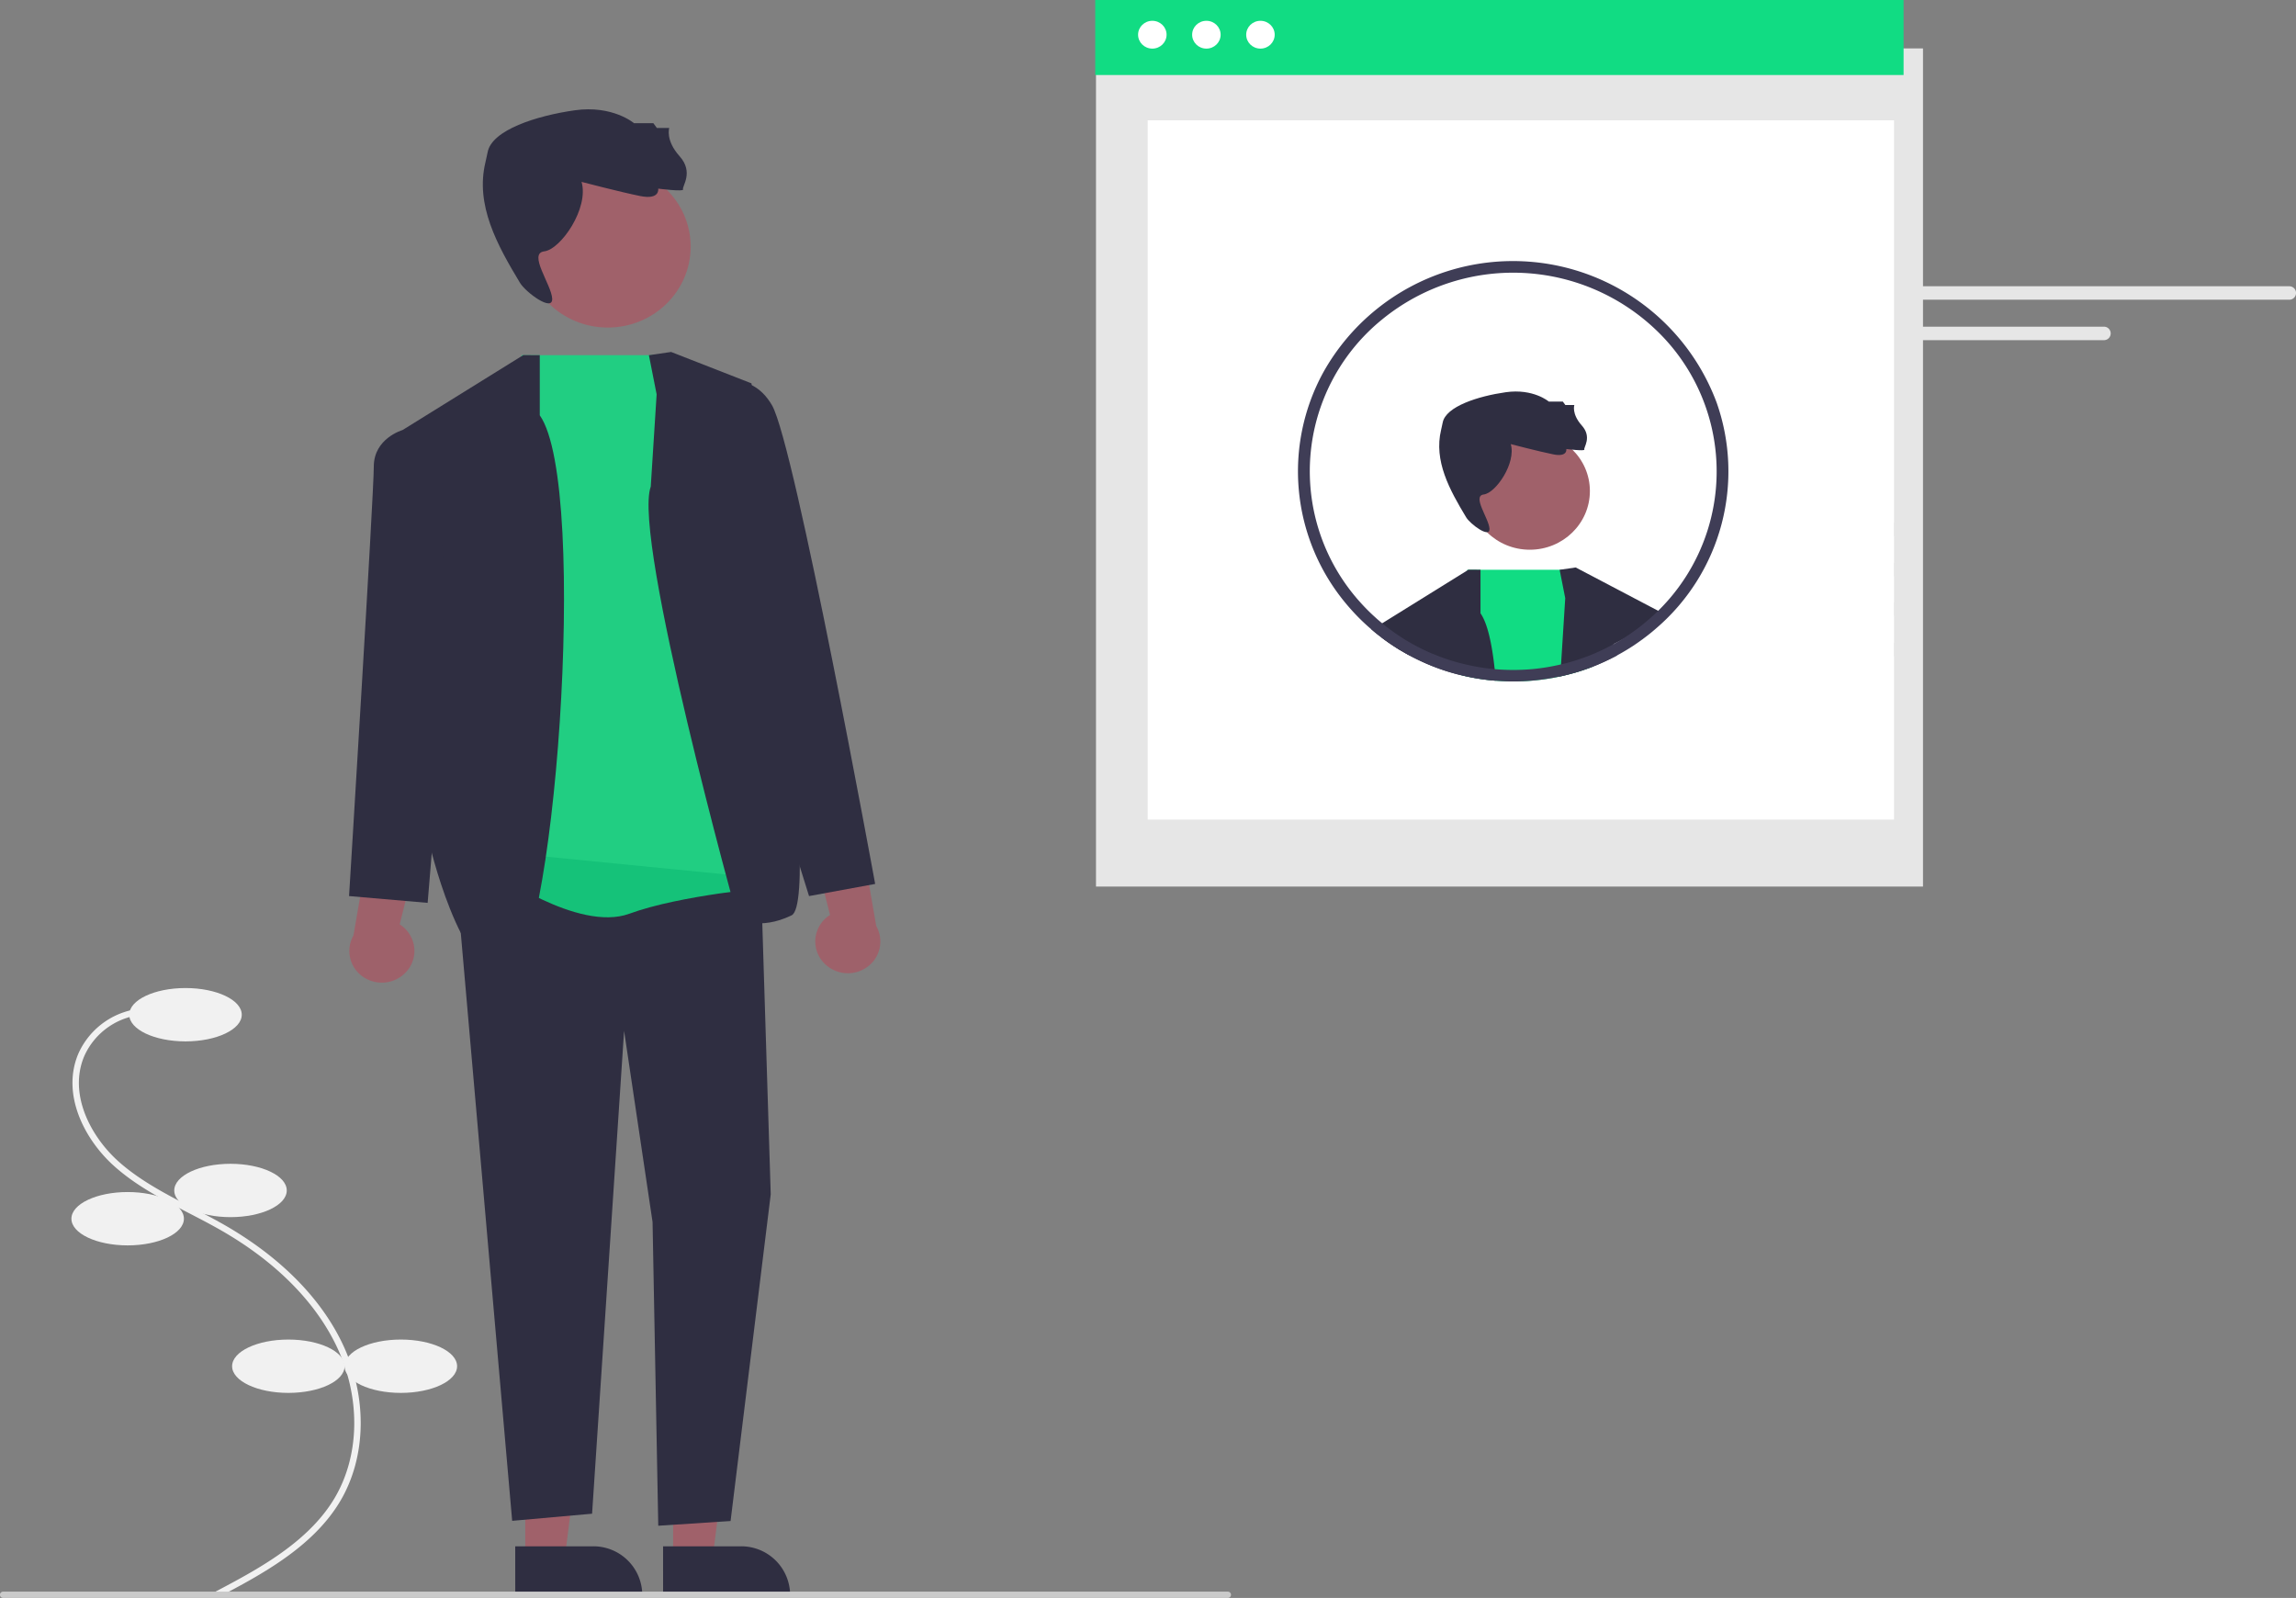 <svg xmlns="http://www.w3.org/2000/svg" width="459.106" height="319.524" viewBox="0 0 459.106 319.524">
  <rect x="0" y="0" width="459.106" height="319.524" fill="#808080" stroke="none"/>
  <g id="Group_1" data-name="Group 1" transform="translate(0)">
    <path id="Path_2" data-name="Path 2" d="M199.855,634.444l-.611-1.1c8.2-4.329,18.4-9.715,23.724-18.555,5.252-8.715,5.37-20.548.308-30.883-4.308-8.8-12.222-16.676-22.886-22.789-2.1-1.206-4.311-2.349-6.447-3.454-5.162-2.671-10.5-5.434-14.9-9.353-6.061-5.4-10.648-14.456-7.229-22.524A15.322,15.322,0,0,1,185.1,516.7l.073,1.253A14.041,14.041,0,0,0,173,526.271c-3.176,7.5,1.182,16.006,6.911,21.109,4.281,3.812,9.545,6.536,14.635,9.171,2.147,1.111,4.368,2.261,6.5,3.48,10.886,6.24,18.975,14.307,23.395,23.329,5.244,10.707,5.107,22.992-.359,32.062C218.566,624.563,208.191,630.042,199.855,634.444Z" transform="translate(-156.154 -315.08)" fill="#f1f1f1"/>
    <ellipse id="Ellipse_1" data-name="Ellipse 1" cx="11.247" cy="5.334" rx="11.247" ry="5.334" transform="translate(25.848 197.569)" fill="#f1f1f1"/>
    <ellipse id="Ellipse_2" data-name="Ellipse 2" cx="11.247" cy="5.334" rx="11.247" ry="5.334" transform="translate(34.845 232.713)" fill="#f1f1f1"/>
    <ellipse id="Ellipse_3" data-name="Ellipse 3" cx="11.247" cy="5.334" rx="11.247" ry="5.334" transform="translate(14.28 238.361)" fill="#f1f1f1"/>
    <ellipse id="Ellipse_4" data-name="Ellipse 4" cx="11.247" cy="5.334" rx="11.247" ry="5.334" transform="translate(46.413 267.857)" fill="#f1f1f1"/>
    <ellipse id="Ellipse_5" data-name="Ellipse 5" cx="11.247" cy="5.334" rx="11.247" ry="5.334" transform="translate(68.906 267.857)" fill="#f1f1f1"/>
    <rect id="Rectangle_62" data-name="Rectangle 62" width="165.366" height="167.596" transform="translate(219.154 9.683)" fill="#e6e6e6"/>
    <rect id="Rectangle_75" data-name="Rectangle 75" width="149.236" height="139.831" transform="translate(229.496 24.055)" fill="#fff"/>
    <path id="Rectangle_80" data-name="Rectangle 80" d="M0,0H161.638V15H0Z" transform="translate(219)" fill="#11dc83"/>
    <ellipse id="Ellipse_90" data-name="Ellipse 90" cx="2.848" cy="2.781" rx="2.848" ry="2.781" transform="translate(227.571 4.159)" fill="#fff"/>
    <ellipse id="Ellipse_91" data-name="Ellipse 91" cx="2.848" cy="2.781" rx="2.848" ry="2.781" transform="translate(238.38 4.159)" fill="#fff"/>
    <ellipse id="Ellipse_92" data-name="Ellipse 92" cx="2.848" cy="2.781" rx="2.848" ry="2.781" transform="translate(249.19 4.159)" fill="#fff"/>
    <path id="Path_142" data-name="Path 142" d="M741.762,286.635a1.348,1.348,0,1,0,0,2.695H817.47a1.348,1.348,0,1,0,0-2.695Z" transform="translate(-359.744 -229.396)" fill="#e6e6e6"/>
    <path id="Path_143" data-name="Path 143" d="M741.762,299.518a1.348,1.348,0,1,0,0,2.695h38.65a1.348,1.348,0,1,0,0-2.695Z" transform="translate(-359.744 -234.194)" fill="#e6e6e6"/>
    <path id="Path_142-2" data-name="Path 142" d="M737.435,361.871c-.01,0-.018.6-.018,1.347s.008,1.347.018,1.347H739.3c.01,0,.018-.6.018-1.347s-.008-1.347-.018-1.347Z" transform="translate(-358.684 -257.416)" fill="#e6e6e6"/>
    <path id="Path_143-2" data-name="Path 143" d="M737.435,374.754c-.01,0-.018.6-.018,1.347s.008,1.347.018,1.347h1.381c.01,0,.018-.6.018-1.347s-.008-1.347-.018-1.347Z" transform="translate(-358.684 -262.214)" fill="#e6e6e6"/>
    <path id="Path_142-3" data-name="Path 142" d="M737.435,387.345c-.01,0-.018.6-.018,1.347s.008,1.347.018,1.347H739.3c.01,0,.018-.6.018-1.347s-.008-1.347-.018-1.347Z" transform="translate(-358.684 -266.903)" fill="#e6e6e6"/>
    <path id="Path_143-3" data-name="Path 143" d="M737.435,400.227c-.01,0-.018.6-.018,1.347s.008,1.347.018,1.347h1.381c.01,0,.018-.6.018-1.347s-.008-1.347-.018-1.347Z" transform="translate(-358.684 -271.701)" fill="#e6e6e6"/>
    <ellipse id="Ellipse_6" data-name="Ellipse 6" cx="12.014" cy="11.732" rx="12.014" ry="11.732" transform="translate(293.885 86.459)" fill="#a0616a"/>
    <path id="Path_3" data-name="Path 3" d="M610.207,330.69s5.607,1.466,8.51,2.053,2.6-1.075,2.6-1.075,3.8.489,3.6.1,1.6-2.444-.5-4.791-1.5-4.106-1.5-4.106h-1.8l-.5-.684h-2.8s-3.1-2.654-8.606-1.872-12.018,2.849-12.619,6.076c-.082.438-.189.924-.313,1.437-1.506,6.208,1.694,12.016,5.012,17.511.816,1.35,4.76,4.3,4.659,2.275s-3.551-6.558-1.148-6.851S611.308,334.5,610.207,330.69Z" transform="translate(-308.113 -241.885)" fill="#2f2e41"/>
    <path id="Path_4" data-name="Path 4" d="M609.657,399.158a42.954,42.954,0,0,1-6.876-1.1l.126-2.34,1.052-18.6.01-.143h21.163l3.321,17.128.448,2.311c-.876.333-1.763.647-2.668.922-.01,0-.01.01-.019.01-1.256.38-2.532.713-3.818.989a45.04,45.04,0,0,1-5.181.78q-2.019.2-4.051.19C611.994,399.3,610.816,399.253,609.657,399.158Z" transform="translate(-310.573 -263.039)" fill="#11dc83"/>
    <path id="Path_5" data-name="Path 5" d="M587.116,395.842c-.877-.371-1.724-.77-2.561-1.189l-.36-.181c-.243-.124-.5-.257-.74-.39q-.5-.271-.964-.542c-.3-.171-.613-.352-.915-.533-.019-.01-.029-.019-.048-.019-1.052-.656-2.084-1.332-3.078-2.064l-.5-.371-.175-2.739.253-.152,17-10.557.234-.143.019-.009,2.4.009v8.712c1.354,1.912,2.269,5.915,2.834,11.156.078.751.146,1.522.214,2.321a42.947,42.947,0,0,1-6.876-1.1c-.244-.048-.477-.1-.721-.171a41,41,0,0,1-4.188-1.312c-.419-.152-.828-.314-1.237-.476l-.039-.019C587.486,395.995,587.291,395.919,587.116,395.842Z" transform="translate(-301.638 -263.034)" fill="#2f2e41"/>
    <path id="Path_6" data-name="Path 6" d="M582.366,400.529q-.5-.271-.964-.542c-.3-.171-.613-.352-.915-.533-.02-.009-.029-.019-.048-.019-1.052-.656-2.084-1.331-3.078-2.064l-.5-.371c-.078-.067-.156-.124-.244-.19-.623-.466-1.227-.951-1.811-1.465-.029-.019-.049-.048-.078-.067a6.749,6.749,0,0,1,1.958-1.018l.692.2,4.928,1.445.029,1.95Z" transform="translate(-300.55 -269.479)" fill="#2f2e41"/>
    <path id="Path_7" data-name="Path 7" d="M644.794,393.84c-.292.152-.584.3-.876.447-.068.038-.127.067-.185.1-.39.19-.769.38-1.159.561-.01.009-.029.009-.029.019-.02.009-.049.019-.068.029-.876.409-1.763.789-2.669,1.141-.876.333-1.763.647-2.668.923-.01,0-.01.01-.019.01-1.256.38-2.532.713-3.818.989a7.675,7.675,0,0,1,.312-2.311l.009-.133.838-13.239-1.12-5.678,3.214-.466,17.676,9.292s-1.948,1.9-9.944,5.954C643.58,391.831,644.618,393.023,644.794,393.84Z" transform="translate(-321.479 -262.763)" fill="#2f2e41"/>
    <path id="Path_8" data-name="Path 8" d="M598.838,360.2c-1.266.114-2.552.171-3.837.171-1.247,0-2.484-.048-3.721-.162.078.751.146,1.522.214,2.321,1.159.1,2.337.143,3.506.143q2.029.006,4.051-.19a45.024,45.024,0,0,0,5.181-.78,7.676,7.676,0,0,1,.312-2.311l.009-.133A41.373,41.373,0,0,1,598.838,360.2Zm36.8-53.373a43.451,43.451,0,0,0-78.649-5.914,41.228,41.228,0,0,0,4.272,45.839c.389.476.789.951,1.2,1.408.039.038.058.067.088.1a40.49,40.49,0,0,0,3.2,3.224c.273.247.555.495.838.732.029.019.049.048.078.067.585.514,1.188,1,1.811,1.465.088.067.166.124.243.19l.5.371c.993.732,2.026,1.408,3.078,2.064.019,0,.029.009.049.019.3.181.613.361.915.533s.634.361.964.542c.243.133.5.266.74.39l.361.181c.837.418,1.685.818,2.561,1.189.175.076.37.152.545.228l.039.019c.409.162.818.323,1.237.476a41.011,41.011,0,0,0,4.188,1.312c.243.067.477.124.721.171a42.939,42.939,0,0,0,6.876,1.1c1.159.1,2.337.143,3.506.143q2.029.006,4.051-.19a45.038,45.038,0,0,0,5.181-.78c1.286-.276,2.562-.609,3.818-.989.009,0,.009-.009.019-.009.905-.276,1.792-.59,2.668-.923.906-.352,1.792-.732,2.669-1.141.02-.009.049-.019.068-.029,0-.01.019-.01.029-.019.389-.181.769-.371,1.159-.561.059-.029.117-.057.185-.1.292-.143.584-.295.876-.447.019-.01.029-.019.048-.029.769-.418,1.529-.856,2.279-1.322.2-.124.409-.247.613-.39.3-.181.594-.38.876-.58.38-.257.759-.523,1.13-.8a3,3,0,0,0,.351-.257c.906-.666,1.782-1.37,2.62-2.111a41.342,41.342,0,0,0,12-45.175Zm-12.729,42.721a41.412,41.412,0,0,1-3.311,2.739c-.253.19-.516.38-.779.552-.253.19-.507.371-.769.542-.224.152-.448.3-.682.447-.02.019-.049.029-.068.048-.166.114-.341.219-.506.323-.516.314-1.052.628-1.578.923-.126.067-.243.143-.37.209-.068.038-.136.076-.214.114-.292.162-.584.3-.876.457-.039.029-.088.038-.126.067a.073.073,0,0,0-.039.019c-.2.1-.409.2-.614.295-.176.086-.341.171-.516.247-.711.333-1.441.647-2.172.942-.769.3-1.548.58-2.337.837-.2.067-.4.143-.6.2-.925.285-1.85.542-2.8.751a41.377,41.377,0,0,1-5.716.941c-1.266.114-2.552.171-3.837.171-1.247,0-2.484-.048-3.721-.162a40.962,40.962,0,0,1-6.535-1.122l-.244-.057a37.958,37.958,0,0,1-5.152-1.712c-.087-.038-.185-.067-.263-.1-.1-.038-.185-.067-.263-.1-.1-.038-.185-.076-.273-.114-.73-.314-1.441-.656-2.152-1.008l-.331-.171c-.633-.323-1.256-.656-1.87-1.027-.214-.114-.438-.247-.653-.38-.243-.143-.487-.295-.721-.447l-.175-.114c-.546-.361-1.1-.723-1.626-1.113-.37-.266-.73-.523-1.091-.8-.234-.171-.467-.352-.691-.542-.146-.1-.292-.228-.439-.352-.194-.162-.389-.323-.584-.495-.3-.238-.584-.5-.857-.751a38.23,38.23,0,0,1-3.107-3.138c-.331-.361-.643-.723-.945-1.1a2.317,2.317,0,0,1-.2-.238,39.082,39.082,0,0,1,5.722-55.083,41.372,41.372,0,0,1,56.548,4,39.063,39.063,0,0,1-2.472,55.313Z" transform="translate(-292.411 -226.408)" fill="#3f3d56"/>
    <path id="Path_9" data-name="Path 9" d="M163.435,479.086h7.879l3.748-29.676H163.434Z" transform="translate(-58.402 -167.374)" fill="#a0616a"/>
    <path id="Path_10" data-name="Path 10" d="M308.406,688.121h15.517a9.775,9.775,0,0,1,9.888,9.656v.315h-25.4Z" transform="translate(-205.382 -378.921)" fill="#2f2e41"/>
    <path id="Path_11" data-name="Path 11" d="M209.435,479.086h7.879l3.748-29.676H209.434Z" transform="translate(-74.839 -167.374)" fill="#a0616a"/>
    <path id="Path_12" data-name="Path 12" d="M354.406,688.121h15.517a9.775,9.775,0,0,1,9.888,9.656v.315h-25.4Z" transform="translate(-221.819 -378.921)" fill="#2f2e41"/>
    <path id="Path_13" data-name="Path 13" d="M268.064,486.642a6.217,6.217,0,0,0,1.691-5.078,6.3,6.3,0,0,0-2.9-4.526l5.474-21.78-11.242,3.912-3.475,20.083a6.251,6.251,0,0,0,1.865,8.228A6.611,6.611,0,0,0,268.064,486.642Z" transform="translate(-186.936 -292.196)" fill="#9e616a"/>
    <path id="Path_14" data-name="Path 14" d="M402.1,483.643a6.217,6.217,0,0,1-1.691-5.078,6.3,6.3,0,0,1,2.9-4.526l-5.474-21.779,11.242,3.912,3.475,20.083a6.252,6.252,0,0,1-1.865,8.228,6.611,6.611,0,0,1-8.587-.839Z" transform="translate(-237.34 -291.079)" fill="#9e616a"/>
    <path id="Path_15" data-name="Path 15" d="M142.367,280.137l10.921,124.927,15.979-1.423,6.4-96.552,5.693,38.23,1.14,60.727,14.46-.941,8.029-65.33-1.97-63.27-54.894-5.428Z" transform="translate(-50.874 -100.958)" fill="#2f2e41"/>
    <ellipse id="Ellipse_7" data-name="Ellipse 7" cx="16.571" cy="16.182" rx="16.571" ry="16.182" transform="translate(104.963 33.134)" fill="#a0616a"/>
    <path id="Path_16" data-name="Path 16" d="M318.066,244.768s7.733,2.023,11.738,2.832,3.591-1.483,3.591-1.483,5.248.674,4.971.135,2.21-3.371-.69-6.608-2.071-5.664-2.071-5.664h-2.486l-.69-.944h-3.867s-4.275-3.661-11.87-2.582-16.577,3.93-17.406,8.381c-.112.6-.26,1.274-.432,1.982-2.077,8.562,2.336,16.574,6.913,24.153,1.125,1.863,6.566,5.925,6.427,3.138s-4.9-9.046-1.584-9.45S319.585,250.028,318.066,244.768Z" transform="translate(-201.779 -208.398)" fill="#2f2e41"/>
    <path id="Path_17" data-name="Path 17" d="M307.135,308.6h29.184l20.636,106.42s-17.991,1.5-28.273,5.268-27.376-8.6-27.376-8.6Z" transform="translate(-202.844 -237.578)" fill="rgba(17,220,131,0.85)"/>
    <path id="Path_18" data-name="Path 18" d="M300.783,320.61V308.592l-3.3-.02-24.143,14.99,5.239,82.126s6.2,27.4,15.6,27.114S310.836,334.844,300.783,320.61Z" transform="translate(-192.85 -237.566)" fill="#2f2e41"/>
    <path id="Path_19" data-name="Path 19" d="M275.149,334.727l-7.755-2.269s-5.741,1.641-5.741,7.289-4.946,85.894-4.946,85.894L272.421,427l3.371-40.81Z" transform="translate(-186.908 -246.462)" fill="#2f2e41"/>
    <path id="Path_20" data-name="Path 20" d="M351.506,316.045l-1.546-7.825,4.438-.647,16.066,6.276s14.46,103.235,8.033,106.373-10.766.707-10.766.707-21.138-76.141-17.4-86.433Z" transform="translate(-220.206 -237.194)" fill="#2f2e41"/>
    <path id="Path_21" data-name="Path 21" d="M364.4,318.809l2.742-1.165s8.048-3.895,12.614,3.97,20.633,95.724,20.633,95.724l-13.22,2.427-9.883-31.619Z" transform="translate(-225.392 -240.585)" fill="#2f2e41"/>
    <path id="Path_22" data-name="Path 22" d="M393.592,703.828H148.739a.628.628,0,1,1,0-1.255H393.592a.628.628,0,1,1,0,1.255Z" transform="translate(-148.096 -384.304)" fill="#cacaca"/>
  </g>
</svg>